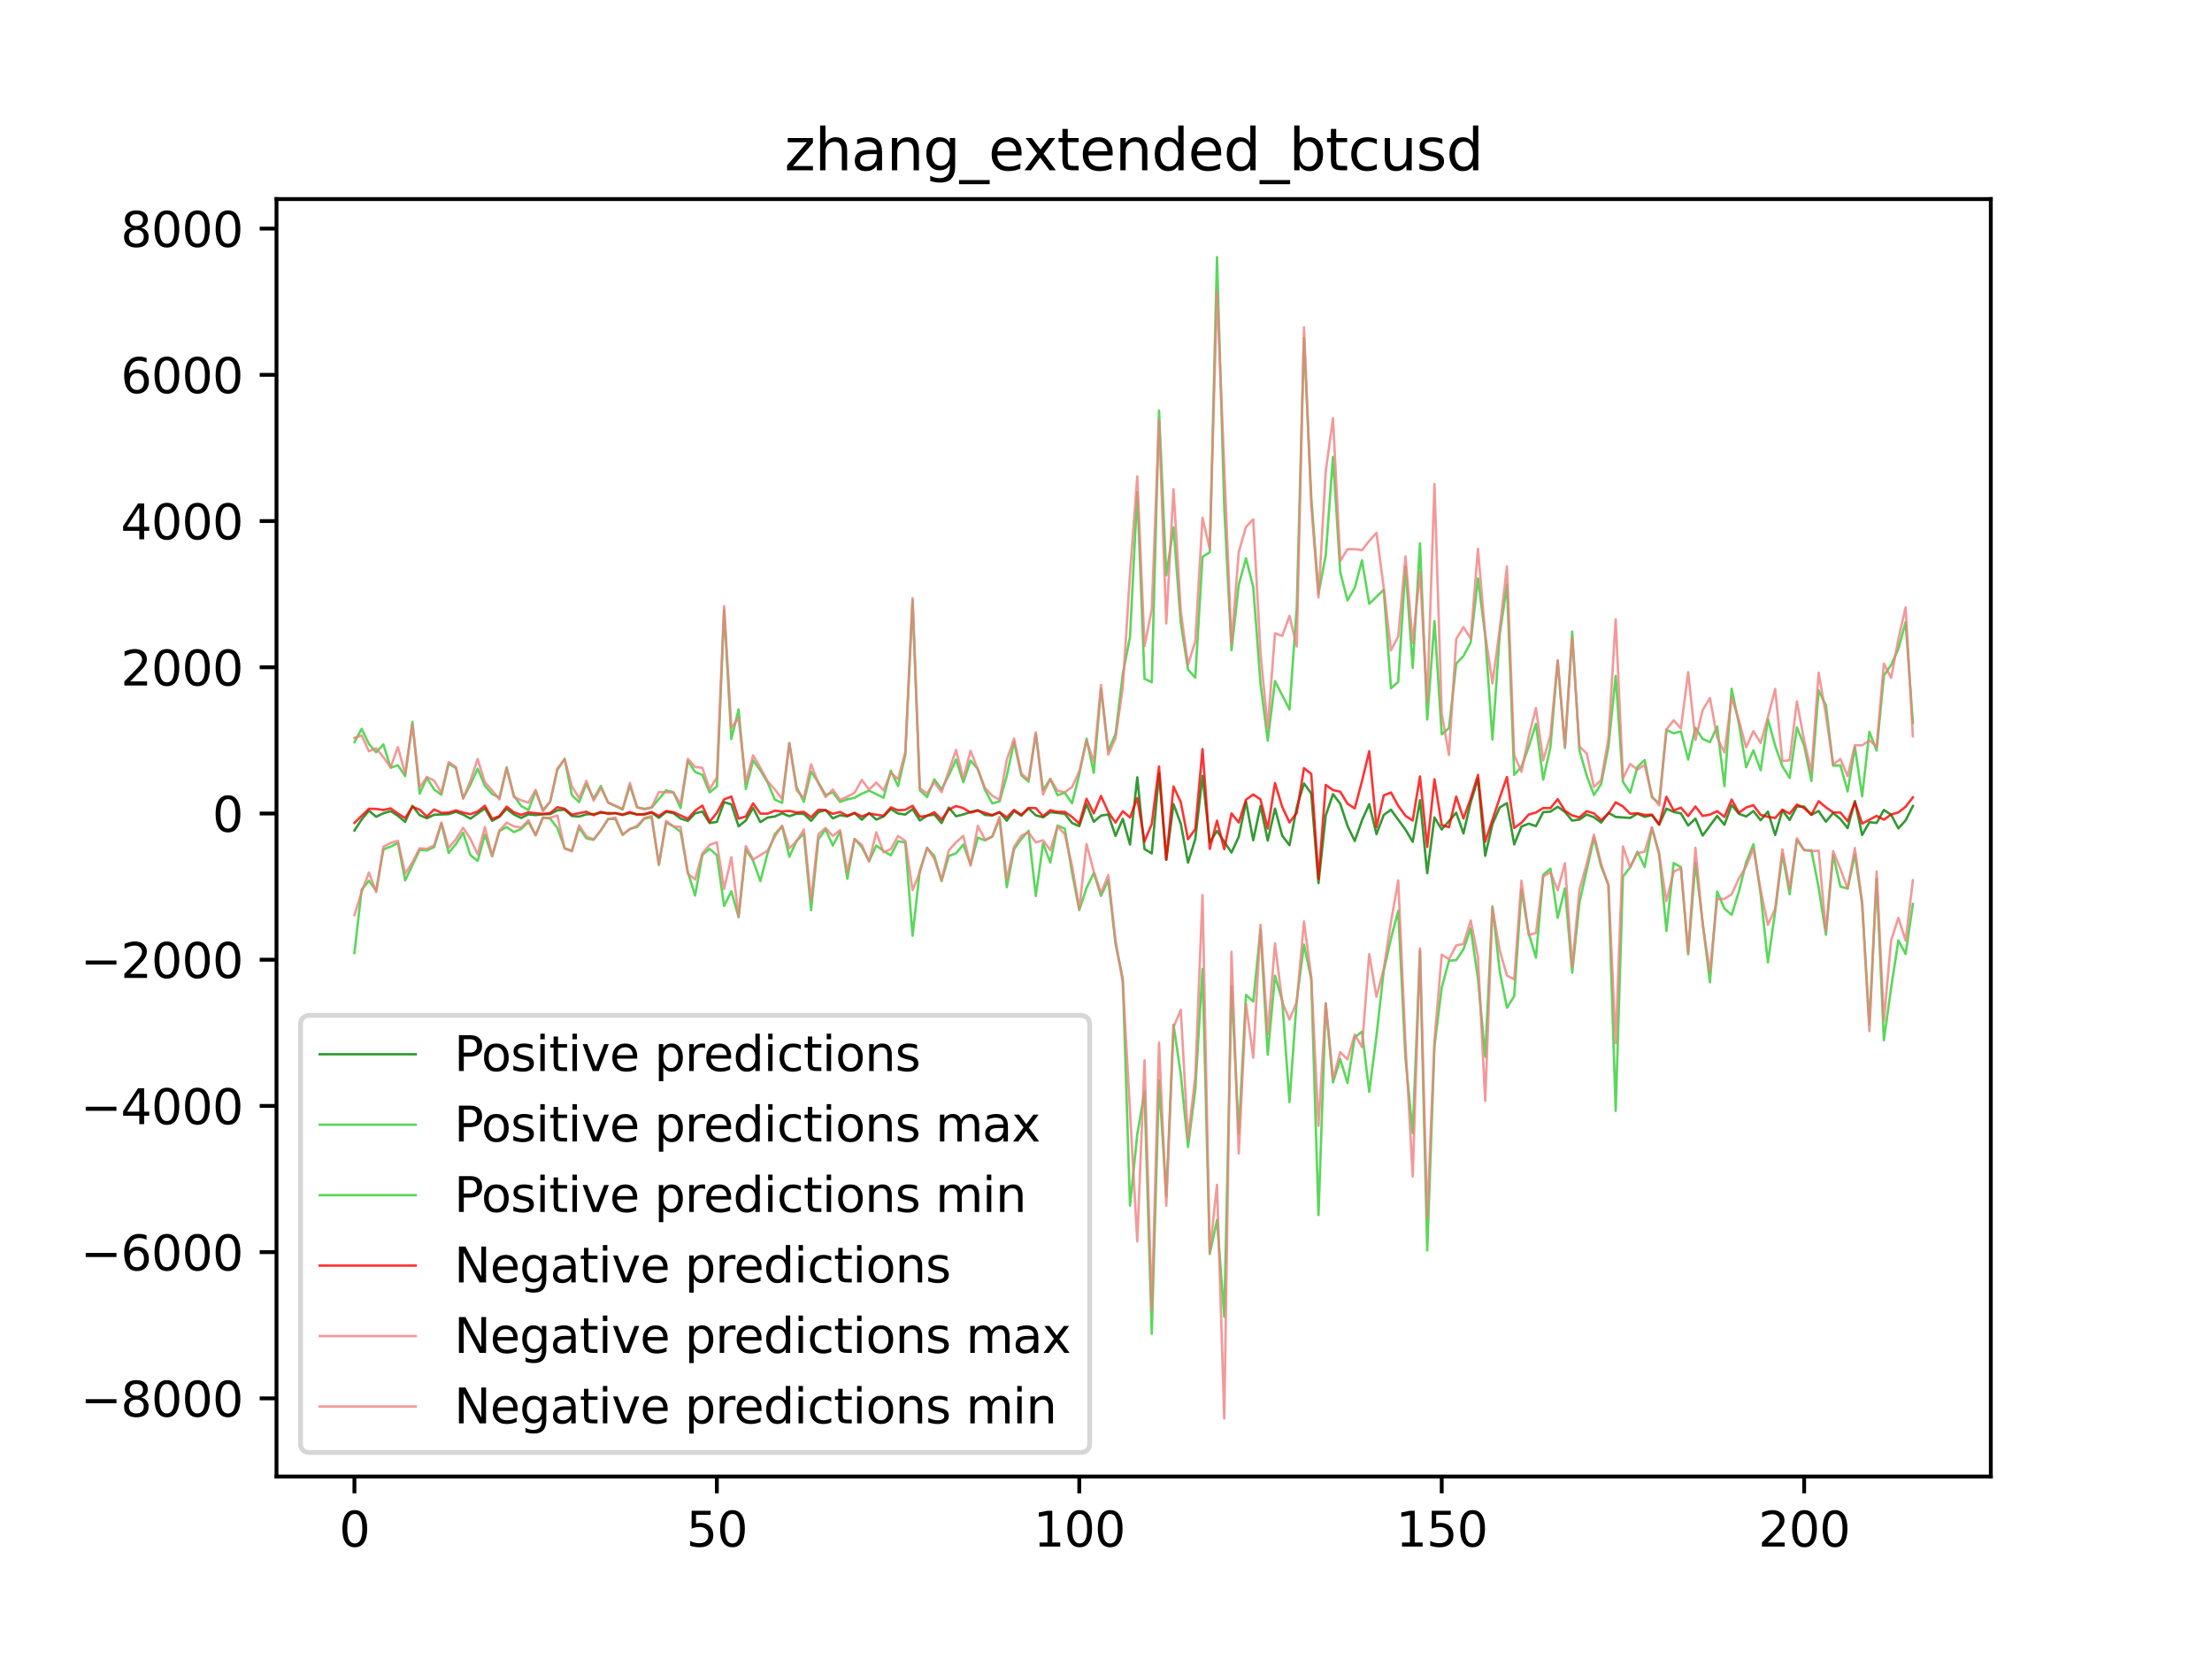 <?xml version="1.0" encoding="utf-8" standalone="no"?>
<!DOCTYPE svg PUBLIC "-//W3C//DTD SVG 1.1//EN"
  "http://www.w3.org/Graphics/SVG/1.1/DTD/svg11.dtd">
<svg xmlns:xlink="http://www.w3.org/1999/xlink" width="460.8pt" height="345.6pt" viewBox="0 0 460.8 345.6" xmlns="http://www.w3.org/2000/svg" version="1.1">
 <defs>
  <style type="text/css">*{stroke-linejoin: round; stroke-linecap: butt}</style>
 </defs>
 <g id="figure_1">
  <g id="patch_1">
   <path d="M 0 345.6 
L 460.8 345.6 
L 460.8 0 
L 0 0 
z
" style="fill: #ffffff"/>
  </g>
  <g id="axes_1">
   <g id="patch_2">
    <path d="M 57.6 307.584 
L 414.72 307.584 
L 414.72 41.472 
L 57.6 41.472 
z
" style="fill: #ffffff"/>
   </g>
   <g id="matplotlib.axis_1">
    <g id="xtick_1">
     <g id="line2d_1">
      <defs>
       <path id="m78652a3b40" d="M 0 0 
L 0 3.5 
" style="stroke: #000000; stroke-width: 0.8"/>
      </defs>
      <g>
       <use xlink:href="#m78652a3b40" x="73.833" y="307.584" style="stroke: #000000; stroke-width: 0.8"/>
      </g>
     </g>
     <g id="text_1">
      <!-- 0 -->
      <g transform="translate(70.651 322.182) scale(0.1 -0.1)">
       <defs>
        <path id="DejaVuSans-30" d="M 2034 4250 
Q 1547 4250 1301 3770 
Q 1056 3291 1056 2328 
Q 1056 1369 1301 889 
Q 1547 409 2034 409 
Q 2525 409 2770 889 
Q 3016 1369 3016 2328 
Q 3016 3291 2770 3770 
Q 2525 4250 2034 4250 
z
M 2034 4750 
Q 2819 4750 3233 4129 
Q 3647 3509 3647 2328 
Q 3647 1150 3233 529 
Q 2819 -91 2034 -91 
Q 1250 -91 836 529 
Q 422 1150 422 2328 
Q 422 3509 836 4129 
Q 1250 4750 2034 4750 
z
" transform="scale(0.016)"/>
       </defs>
       <use xlink:href="#DejaVuSans-30"/>
      </g>
     </g>
    </g>
    <g id="xtick_2">
     <g id="line2d_2">
      <g>
       <use xlink:href="#m78652a3b40" x="149.334" y="307.584" style="stroke: #000000; stroke-width: 0.8"/>
      </g>
     </g>
     <g id="text_2">
      <!-- 50 -->
      <g transform="translate(142.971 322.182) scale(0.1 -0.1)">
       <defs>
        <path id="DejaVuSans-35" d="M 691 4666 
L 3169 4666 
L 3169 4134 
L 1269 4134 
L 1269 2991 
Q 1406 3038 1543 3061 
Q 1681 3084 1819 3084 
Q 2600 3084 3056 2656 
Q 3513 2228 3513 1497 
Q 3513 744 3044 326 
Q 2575 -91 1722 -91 
Q 1428 -91 1123 -41 
Q 819 9 494 109 
L 494 744 
Q 775 591 1075 516 
Q 1375 441 1709 441 
Q 2250 441 2565 725 
Q 2881 1009 2881 1497 
Q 2881 1984 2565 2268 
Q 2250 2553 1709 2553 
Q 1456 2553 1204 2497 
Q 953 2441 691 2322 
L 691 4666 
z
" transform="scale(0.016)"/>
       </defs>
       <use xlink:href="#DejaVuSans-35"/>
       <use xlink:href="#DejaVuSans-30" x="63.623"/>
      </g>
     </g>
    </g>
    <g id="xtick_3">
     <g id="line2d_3">
      <g>
       <use xlink:href="#m78652a3b40" x="224.835" y="307.584" style="stroke: #000000; stroke-width: 0.8"/>
      </g>
     </g>
     <g id="text_3">
      <!-- 100 -->
      <g transform="translate(215.291 322.182) scale(0.1 -0.1)">
       <defs>
        <path id="DejaVuSans-31" d="M 794 531 
L 1825 531 
L 1825 4091 
L 703 3866 
L 703 4441 
L 1819 4666 
L 2450 4666 
L 2450 531 
L 3481 531 
L 3481 0 
L 794 0 
L 794 531 
z
" transform="scale(0.016)"/>
       </defs>
       <use xlink:href="#DejaVuSans-31"/>
       <use xlink:href="#DejaVuSans-30" x="63.623"/>
       <use xlink:href="#DejaVuSans-30" x="127.246"/>
      </g>
     </g>
    </g>
    <g id="xtick_4">
     <g id="line2d_4">
      <g>
       <use xlink:href="#m78652a3b40" x="300.336" y="307.584" style="stroke: #000000; stroke-width: 0.8"/>
      </g>
     </g>
     <g id="text_4">
      <!-- 150 -->
      <g transform="translate(290.792 322.182) scale(0.1 -0.1)">
       <use xlink:href="#DejaVuSans-31"/>
       <use xlink:href="#DejaVuSans-35" x="63.623"/>
       <use xlink:href="#DejaVuSans-30" x="127.246"/>
      </g>
     </g>
    </g>
    <g id="xtick_5">
     <g id="line2d_5">
      <g>
       <use xlink:href="#m78652a3b40" x="375.837" y="307.584" style="stroke: #000000; stroke-width: 0.8"/>
      </g>
     </g>
     <g id="text_5">
      <!-- 200 -->
      <g transform="translate(366.293 322.182) scale(0.1 -0.1)">
       <defs>
        <path id="DejaVuSans-32" d="M 1228 531 
L 3431 531 
L 3431 0 
L 469 0 
L 469 531 
Q 828 903 1448 1529 
Q 2069 2156 2228 2338 
Q 2531 2678 2651 2914 
Q 2772 3150 2772 3378 
Q 2772 3750 2511 3984 
Q 2250 4219 1831 4219 
Q 1534 4219 1204 4116 
Q 875 4013 500 3803 
L 500 4441 
Q 881 4594 1212 4672 
Q 1544 4750 1819 4750 
Q 2544 4750 2975 4387 
Q 3406 4025 3406 3419 
Q 3406 3131 3298 2873 
Q 3191 2616 2906 2266 
Q 2828 2175 2409 1742 
Q 1991 1309 1228 531 
z
" transform="scale(0.016)"/>
       </defs>
       <use xlink:href="#DejaVuSans-32"/>
       <use xlink:href="#DejaVuSans-30" x="63.623"/>
       <use xlink:href="#DejaVuSans-30" x="127.246"/>
      </g>
     </g>
    </g>
   </g>
   <g id="matplotlib.axis_2">
    <g id="ytick_1">
     <g id="line2d_6">
      <defs>
       <path id="m1cbbb3326e" d="M 0 0 
L -3.5 0 
" style="stroke: #000000; stroke-width: 0.8"/>
      </defs>
      <g>
       <use xlink:href="#m1cbbb3326e" x="57.6" y="291.306" style="stroke: #000000; stroke-width: 0.8"/>
      </g>
     </g>
     <g id="text_6">
      <!-- −8000 -->
      <g transform="translate(16.77 295.105) scale(0.1 -0.1)">
       <defs>
        <path id="DejaVuSans-2212" d="M 678 2272 
L 4684 2272 
L 4684 1741 
L 678 1741 
L 678 2272 
z
" transform="scale(0.016)"/>
        <path id="DejaVuSans-38" d="M 2034 2216 
Q 1584 2216 1326 1975 
Q 1069 1734 1069 1313 
Q 1069 891 1326 650 
Q 1584 409 2034 409 
Q 2484 409 2743 651 
Q 3003 894 3003 1313 
Q 3003 1734 2745 1975 
Q 2488 2216 2034 2216 
z
M 1403 2484 
Q 997 2584 770 2862 
Q 544 3141 544 3541 
Q 544 4100 942 4425 
Q 1341 4750 2034 4750 
Q 2731 4750 3128 4425 
Q 3525 4100 3525 3541 
Q 3525 3141 3298 2862 
Q 3072 2584 2669 2484 
Q 3125 2378 3379 2068 
Q 3634 1759 3634 1313 
Q 3634 634 3220 271 
Q 2806 -91 2034 -91 
Q 1263 -91 848 271 
Q 434 634 434 1313 
Q 434 1759 690 2068 
Q 947 2378 1403 2484 
z
M 1172 3481 
Q 1172 3119 1398 2916 
Q 1625 2713 2034 2713 
Q 2441 2713 2670 2916 
Q 2900 3119 2900 3481 
Q 2900 3844 2670 4047 
Q 2441 4250 2034 4250 
Q 1625 4250 1398 4047 
Q 1172 3844 1172 3481 
z
" transform="scale(0.016)"/>
       </defs>
       <use xlink:href="#DejaVuSans-2212"/>
       <use xlink:href="#DejaVuSans-38" x="83.789"/>
       <use xlink:href="#DejaVuSans-30" x="147.412"/>
       <use xlink:href="#DejaVuSans-30" x="211.035"/>
       <use xlink:href="#DejaVuSans-30" x="274.658"/>
      </g>
     </g>
    </g>
    <g id="ytick_2">
     <g id="line2d_7">
      <g>
       <use xlink:href="#m1cbbb3326e" x="57.6" y="260.846" style="stroke: #000000; stroke-width: 0.8"/>
      </g>
     </g>
     <g id="text_7">
      <!-- −6000 -->
      <g transform="translate(16.77 264.645) scale(0.1 -0.1)">
       <defs>
        <path id="DejaVuSans-36" d="M 2113 2584 
Q 1688 2584 1439 2293 
Q 1191 2003 1191 1497 
Q 1191 994 1439 701 
Q 1688 409 2113 409 
Q 2538 409 2786 701 
Q 3034 994 3034 1497 
Q 3034 2003 2786 2293 
Q 2538 2584 2113 2584 
z
M 3366 4563 
L 3366 3988 
Q 3128 4100 2886 4159 
Q 2644 4219 2406 4219 
Q 1781 4219 1451 3797 
Q 1122 3375 1075 2522 
Q 1259 2794 1537 2939 
Q 1816 3084 2150 3084 
Q 2853 3084 3261 2657 
Q 3669 2231 3669 1497 
Q 3669 778 3244 343 
Q 2819 -91 2113 -91 
Q 1303 -91 875 529 
Q 447 1150 447 2328 
Q 447 3434 972 4092 
Q 1497 4750 2381 4750 
Q 2619 4750 2861 4703 
Q 3103 4656 3366 4563 
z
" transform="scale(0.016)"/>
       </defs>
       <use xlink:href="#DejaVuSans-2212"/>
       <use xlink:href="#DejaVuSans-36" x="83.789"/>
       <use xlink:href="#DejaVuSans-30" x="147.412"/>
       <use xlink:href="#DejaVuSans-30" x="211.035"/>
       <use xlink:href="#DejaVuSans-30" x="274.658"/>
      </g>
     </g>
    </g>
    <g id="ytick_3">
     <g id="line2d_8">
      <g>
       <use xlink:href="#m1cbbb3326e" x="57.6" y="230.385" style="stroke: #000000; stroke-width: 0.8"/>
      </g>
     </g>
     <g id="text_8">
      <!-- −4000 -->
      <g transform="translate(16.77 234.185) scale(0.1 -0.1)">
       <defs>
        <path id="DejaVuSans-34" d="M 2419 4116 
L 825 1625 
L 2419 1625 
L 2419 4116 
z
M 2253 4666 
L 3047 4666 
L 3047 1625 
L 3713 1625 
L 3713 1100 
L 3047 1100 
L 3047 0 
L 2419 0 
L 2419 1100 
L 313 1100 
L 313 1709 
L 2253 4666 
z
" transform="scale(0.016)"/>
       </defs>
       <use xlink:href="#DejaVuSans-2212"/>
       <use xlink:href="#DejaVuSans-34" x="83.789"/>
       <use xlink:href="#DejaVuSans-30" x="147.412"/>
       <use xlink:href="#DejaVuSans-30" x="211.035"/>
       <use xlink:href="#DejaVuSans-30" x="274.658"/>
      </g>
     </g>
    </g>
    <g id="ytick_4">
     <g id="line2d_9">
      <g>
       <use xlink:href="#m1cbbb3326e" x="57.6" y="199.925" style="stroke: #000000; stroke-width: 0.8"/>
      </g>
     </g>
     <g id="text_9">
      <!-- −2000 -->
      <g transform="translate(16.77 203.725) scale(0.1 -0.1)">
       <use xlink:href="#DejaVuSans-2212"/>
       <use xlink:href="#DejaVuSans-32" x="83.789"/>
       <use xlink:href="#DejaVuSans-30" x="147.412"/>
       <use xlink:href="#DejaVuSans-30" x="211.035"/>
       <use xlink:href="#DejaVuSans-30" x="274.658"/>
      </g>
     </g>
    </g>
    <g id="ytick_5">
     <g id="line2d_10">
      <g>
       <use xlink:href="#m1cbbb3326e" x="57.6" y="169.465" style="stroke: #000000; stroke-width: 0.8"/>
      </g>
     </g>
     <g id="text_10">
      <!-- 0 -->
      <g transform="translate(44.237 173.264) scale(0.1 -0.1)">
       <use xlink:href="#DejaVuSans-30"/>
      </g>
     </g>
    </g>
    <g id="ytick_6">
     <g id="line2d_11">
      <g>
       <use xlink:href="#m1cbbb3326e" x="57.6" y="139.005" style="stroke: #000000; stroke-width: 0.8"/>
      </g>
     </g>
     <g id="text_11">
      <!-- 2000 -->
      <g transform="translate(25.15 142.804) scale(0.1 -0.1)">
       <use xlink:href="#DejaVuSans-32"/>
       <use xlink:href="#DejaVuSans-30" x="63.623"/>
       <use xlink:href="#DejaVuSans-30" x="127.246"/>
       <use xlink:href="#DejaVuSans-30" x="190.869"/>
      </g>
     </g>
    </g>
    <g id="ytick_7">
     <g id="line2d_12">
      <g>
       <use xlink:href="#m1cbbb3326e" x="57.6" y="108.545" style="stroke: #000000; stroke-width: 0.8"/>
      </g>
     </g>
     <g id="text_12">
      <!-- 4000 -->
      <g transform="translate(25.15 112.344) scale(0.1 -0.1)">
       <use xlink:href="#DejaVuSans-34"/>
       <use xlink:href="#DejaVuSans-30" x="63.623"/>
       <use xlink:href="#DejaVuSans-30" x="127.246"/>
       <use xlink:href="#DejaVuSans-30" x="190.869"/>
      </g>
     </g>
    </g>
    <g id="ytick_8">
     <g id="line2d_13">
      <g>
       <use xlink:href="#m1cbbb3326e" x="57.6" y="78.085" style="stroke: #000000; stroke-width: 0.8"/>
      </g>
     </g>
     <g id="text_13">
      <!-- 6000 -->
      <g transform="translate(25.15 81.884) scale(0.1 -0.1)">
       <use xlink:href="#DejaVuSans-36"/>
       <use xlink:href="#DejaVuSans-30" x="63.623"/>
       <use xlink:href="#DejaVuSans-30" x="127.246"/>
       <use xlink:href="#DejaVuSans-30" x="190.869"/>
      </g>
     </g>
    </g>
    <g id="ytick_9">
     <g id="line2d_14">
      <g>
       <use xlink:href="#m1cbbb3326e" x="57.6" y="47.625" style="stroke: #000000; stroke-width: 0.8"/>
      </g>
     </g>
     <g id="text_14">
      <!-- 8000 -->
      <g transform="translate(25.15 51.424) scale(0.1 -0.1)">
       <use xlink:href="#DejaVuSans-38"/>
       <use xlink:href="#DejaVuSans-30" x="63.623"/>
       <use xlink:href="#DejaVuSans-30" x="127.246"/>
       <use xlink:href="#DejaVuSans-30" x="190.869"/>
      </g>
     </g>
    </g>
   </g>
   <g id="line2d_15">
    <path d="M 73.833 173.02 
L 75.343 170.702 
L 76.853 168.872 
L 78.363 170.145 
L 79.873 169.413 
L 81.383 168.97 
L 82.893 169.946 
L 84.403 171.214 
L 85.913 167.86 
L 87.423 169.808 
L 88.933 170.463 
L 90.443 169.726 
L 93.463 169.601 
L 94.973 169.12 
L 96.483 169.703 
L 97.993 170.536 
L 101.013 168.406 
L 102.523 171.002 
L 104.033 170.15 
L 105.543 168.496 
L 107.053 169.67 
L 108.563 170.39 
L 110.073 169.647 
L 111.583 169.797 
L 113.093 169.629 
L 114.603 169.587 
L 116.113 168.811 
L 117.623 168.668 
L 119.133 169.995 
L 120.643 170.101 
L 122.153 169.64 
L 123.663 169.588 
L 125.173 169.314 
L 128.193 169.416 
L 129.704 169.784 
L 131.214 169.361 
L 132.724 169.619 
L 134.234 169.681 
L 135.744 169.274 
L 137.254 170.376 
L 138.764 169.122 
L 140.274 169.389 
L 141.784 170.524 
L 143.294 171.008 
L 144.804 169.439 
L 146.314 169.063 
L 147.824 171.448 
L 149.334 171.219 
L 150.844 167.103 
L 152.354 167.568 
L 153.864 172.131 
L 155.374 170.915 
L 156.884 168.304 
L 158.394 171.256 
L 159.904 170.315 
L 161.414 170.085 
L 162.924 169.426 
L 164.434 170.033 
L 165.944 169.509 
L 167.454 169.552 
L 168.964 170.993 
L 170.474 169.213 
L 171.984 168.74 
L 173.494 170.473 
L 175.004 169.824 
L 176.514 170.07 
L 178.024 169.37 
L 179.534 170.765 
L 181.044 169.369 
L 182.554 170.74 
L 184.064 170.083 
L 185.574 168.539 
L 187.084 169.467 
L 188.594 169.684 
L 190.104 168.544 
L 191.614 170.916 
L 193.124 169.927 
L 194.634 169.7 
L 196.144 171.453 
L 197.654 168.239 
L 199.164 170.041 
L 200.675 169.665 
L 202.185 169.147 
L 203.695 168.772 
L 205.205 169.771 
L 206.715 169.881 
L 208.225 169.197 
L 209.735 170.973 
L 211.245 168.935 
L 212.755 169.926 
L 214.265 168.411 
L 215.775 169.843 
L 217.285 170.266 
L 218.795 169.197 
L 221.815 169.526 
L 223.325 171.443 
L 224.835 172.107 
L 226.345 167.52 
L 227.855 171.19 
L 229.365 169.905 
L 230.875 169.674 
L 232.385 174.125 
L 233.895 170.596 
L 235.405 175.938 
L 236.915 161.926 
L 238.425 176.884 
L 239.935 177.784 
L 241.445 161.101 
L 242.955 179.102 
L 244.465 167.51 
L 245.975 171.569 
L 247.485 179.709 
L 248.995 174.787 
L 250.505 161.618 
L 252.015 175.423 
L 253.525 173.095 
L 256.545 177.597 
L 258.055 174.316 
L 259.565 167.024 
L 261.075 175.039 
L 262.585 167.881 
L 264.095 175.095 
L 265.605 168.432 
L 267.115 174.097 
L 268.625 176.071 
L 270.135 168.22 
L 271.645 163.202 
L 273.156 165.299 
L 274.666 183.961 
L 276.176 169.878 
L 277.686 165.426 
L 279.196 167.432 
L 280.706 172.051 
L 282.216 175.2 
L 283.726 170.893 
L 285.236 167.524 
L 286.746 173.758 
L 288.256 169.777 
L 289.766 168.681 
L 292.786 172.822 
L 294.296 175.371 
L 295.806 166.699 
L 297.316 181.905 
L 298.826 170.289 
L 300.336 172.8 
L 303.356 169.297 
L 304.866 173.613 
L 306.376 167.142 
L 307.886 162.213 
L 309.396 178.274 
L 310.906 171.672 
L 312.416 168.212 
L 313.926 167.31 
L 315.436 175.906 
L 316.946 172.189 
L 318.456 171.583 
L 319.966 172.096 
L 321.476 169.188 
L 322.986 169.081 
L 324.496 168.058 
L 326.006 169.139 
L 327.516 170.951 
L 329.026 170.732 
L 330.536 169.682 
L 332.046 170.247 
L 333.556 171.359 
L 335.066 169.328 
L 336.576 170.185 
L 339.596 170.391 
L 341.106 169.508 
L 342.616 170.162 
L 344.127 169.816 
L 345.637 171.788 
L 347.147 168.452 
L 348.657 169.139 
L 350.167 169.452 
L 351.677 171.97 
L 353.187 170.539 
L 354.697 174.06 
L 357.717 169.972 
L 359.227 171.813 
L 360.737 167.686 
L 362.247 169.529 
L 363.757 170.09 
L 365.267 168.958 
L 366.777 170.864 
L 368.287 169.073 
L 369.797 173.941 
L 371.307 168.818 
L 372.817 170.824 
L 374.327 168 
L 375.837 168.033 
L 377.347 169.73 
L 378.857 168.949 
L 380.367 171.176 
L 381.877 169.353 
L 383.387 170.621 
L 384.897 172.515 
L 386.407 166.869 
L 387.917 173.945 
L 389.427 171.278 
L 390.937 171.435 
L 392.447 168.725 
L 393.957 169.72 
L 395.467 172.568 
L 396.977 170.895 
L 398.487 167.908 
L 398.487 167.908 
" clip-path="url(#pad09268b4c)" style="fill: none; stroke: #008000; stroke-opacity: 0.8; stroke-width: 0.5; stroke-linecap: square"/>
   </g>
   <g id="line2d_16">
    <path d="M 73.833 154.608 
L 75.343 151.824 
L 76.853 154.979 
L 78.363 156.711 
L 79.873 155.073 
L 81.383 159.926 
L 82.893 159.429 
L 84.403 161.67 
L 85.913 150.362 
L 87.423 165.335 
L 88.933 162.06 
L 90.443 164.47 
L 91.953 165.555 
L 93.463 159.102 
L 94.973 160.005 
L 96.483 166.295 
L 97.993 163.455 
L 99.503 160.128 
L 101.013 163.706 
L 102.523 165.412 
L 104.033 166.149 
L 105.543 159.835 
L 107.053 165.72 
L 108.563 167.89 
L 110.073 168.749 
L 111.583 164.847 
L 113.093 168.725 
L 114.603 167.051 
L 116.113 160.368 
L 117.623 158.077 
L 119.133 165.643 
L 120.643 167.092 
L 122.153 163.273 
L 123.663 166.393 
L 125.173 163.744 
L 126.683 167.228 
L 129.704 168.633 
L 131.214 163.686 
L 132.724 168.147 
L 134.234 168.491 
L 135.744 168.255 
L 138.764 164.647 
L 140.274 165.03 
L 141.784 168.321 
L 143.294 158.483 
L 144.804 160.808 
L 146.314 161.423 
L 147.824 165.062 
L 149.334 163.825 
L 150.844 127.099 
L 152.354 153.961 
L 153.864 147.779 
L 155.374 164.354 
L 156.884 158.404 
L 158.394 160.484 
L 159.904 163.003 
L 161.414 166.57 
L 162.924 167.259 
L 164.434 154.808 
L 165.944 163.942 
L 167.454 167.041 
L 168.964 160.73 
L 170.474 162.994 
L 171.984 165.595 
L 173.494 165.057 
L 175.004 167.054 
L 176.514 166.511 
L 178.024 166.2 
L 179.534 165.332 
L 181.044 164.702 
L 184.064 166.183 
L 185.574 160.538 
L 187.084 163.748 
L 188.594 157.275 
L 190.104 125.034 
L 191.614 164.614 
L 193.124 166.054 
L 194.634 162.347 
L 196.144 164.43 
L 197.654 161.501 
L 199.164 158.212 
L 200.675 162.967 
L 202.185 158.448 
L 203.695 160.205 
L 205.205 164.592 
L 206.715 167.365 
L 208.225 166.962 
L 209.735 161.627 
L 211.245 154.538 
L 212.755 161.498 
L 214.265 162.827 
L 215.775 152.868 
L 217.285 164.62 
L 218.795 162.282 
L 220.305 165.648 
L 221.815 165.142 
L 223.325 167.349 
L 224.835 161.309 
L 226.345 153.879 
L 227.855 160.984 
L 229.365 143.44 
L 230.875 156.404 
L 232.385 152.908 
L 233.895 140.46 
L 235.405 132.643 
L 236.915 102.542 
L 238.425 141.401 
L 239.935 142.119 
L 241.445 85.515 
L 242.955 119.87 
L 244.465 109.868 
L 245.975 129.725 
L 247.485 139.475 
L 248.995 141.178 
L 250.505 115.989 
L 252.015 115.066 
L 253.525 53.568 
L 255.035 105.722 
L 256.545 135.449 
L 258.055 121.791 
L 259.565 116.282 
L 261.075 122.284 
L 262.585 142.358 
L 264.095 154.286 
L 265.605 141.88 
L 268.625 147.815 
L 270.135 126.545 
L 271.645 70.395 
L 273.156 103.492 
L 274.666 123.659 
L 276.176 115.653 
L 277.686 95.18 
L 279.196 119.172 
L 280.706 125.065 
L 282.216 122.479 
L 283.726 116.723 
L 285.236 125.78 
L 288.256 122.862 
L 289.766 143.379 
L 291.276 142.026 
L 292.786 118.056 
L 294.296 139.15 
L 295.806 113.187 
L 297.316 149.919 
L 298.826 129.391 
L 300.336 152.956 
L 301.846 151.686 
L 303.356 138.261 
L 304.866 136.664 
L 306.376 133.804 
L 307.886 120.477 
L 309.396 132.436 
L 310.906 154.064 
L 312.416 132.195 
L 313.926 121.804 
L 315.436 161.403 
L 316.946 159.764 
L 318.456 155.603 
L 319.966 150.796 
L 321.476 162.42 
L 322.986 155.587 
L 324.496 137.682 
L 326.006 155.81 
L 327.516 131.571 
L 329.026 156.316 
L 330.536 161.558 
L 332.046 165.609 
L 333.556 163.295 
L 335.066 155.585 
L 336.576 140.81 
L 338.086 162.87 
L 339.596 165.146 
L 341.106 159.782 
L 342.616 158.319 
L 344.127 166.133 
L 345.637 167.311 
L 347.147 152.048 
L 348.657 152.761 
L 350.167 152.359 
L 351.677 158.236 
L 353.187 151.615 
L 354.697 153.928 
L 356.207 154.617 
L 357.717 151.359 
L 359.227 163.783 
L 360.737 143.475 
L 362.247 150.775 
L 363.757 159.83 
L 365.267 156.306 
L 366.777 160.45 
L 368.287 149.803 
L 369.797 155.338 
L 371.307 159.633 
L 372.817 162.06 
L 374.327 151.513 
L 375.837 155.309 
L 377.347 162.685 
L 378.857 143.819 
L 380.367 146.925 
L 381.877 159.52 
L 383.387 159.438 
L 384.897 164.878 
L 386.407 155.585 
L 387.917 165.877 
L 389.427 152.45 
L 390.937 156.359 
L 392.447 140.721 
L 393.957 138.536 
L 395.467 135.151 
L 396.977 129.613 
L 398.487 150.604 
L 398.487 150.604 
" clip-path="url(#pad09268b4c)" style="fill: none; stroke: #32cd32; stroke-opacity: 0.8; stroke-width: 0.5; stroke-linecap: square"/>
   </g>
   <g id="line2d_17">
    <path d="M 73.833 198.533 
L 75.343 185.306 
L 76.853 183.48 
L 78.363 185.524 
L 79.873 176.938 
L 81.383 176.362 
L 82.893 175.596 
L 84.403 183.408 
L 87.423 177.05 
L 88.933 177.16 
L 90.443 176.473 
L 91.953 171.555 
L 93.463 177.695 
L 94.973 175.836 
L 96.483 173.476 
L 97.993 178.145 
L 99.503 179.342 
L 101.013 173.886 
L 102.523 178.381 
L 104.033 173.12 
L 105.543 172.288 
L 107.053 173.34 
L 108.563 172.702 
L 110.073 171.242 
L 111.583 173.991 
L 113.093 170.272 
L 114.603 170.531 
L 116.113 172.482 
L 117.623 176.677 
L 119.133 177.214 
L 120.643 172.429 
L 122.153 174.65 
L 123.663 174.956 
L 125.173 172.976 
L 126.683 170.592 
L 128.193 170.638 
L 129.704 173.945 
L 131.214 172.671 
L 132.724 172.286 
L 134.234 170.549 
L 135.744 170.233 
L 137.254 180.15 
L 138.764 171.339 
L 140.274 172.14 
L 141.784 173.269 
L 143.294 181.669 
L 144.804 186.554 
L 146.314 178.088 
L 147.824 176.832 
L 149.334 178.155 
L 150.844 188.727 
L 152.354 185.684 
L 153.864 191.077 
L 155.374 176.943 
L 156.884 179.284 
L 158.394 183.558 
L 159.904 177.724 
L 161.414 173.744 
L 162.924 172.116 
L 164.434 178.471 
L 165.944 175.152 
L 167.454 173.663 
L 168.964 189.609 
L 170.474 174.861 
L 171.984 172.769 
L 173.494 176.145 
L 175.004 173.25 
L 176.514 183.053 
L 178.024 174.763 
L 179.534 176.519 
L 181.044 179.393 
L 182.554 176.138 
L 184.064 177.282 
L 185.574 178.193 
L 187.084 175.234 
L 188.594 175.532 
L 190.104 194.934 
L 191.614 181.373 
L 193.124 176.666 
L 194.634 178.29 
L 196.144 183.548 
L 197.654 178.317 
L 199.164 177.76 
L 200.675 175.93 
L 202.185 180.065 
L 203.695 174.496 
L 205.205 175.087 
L 206.715 174.293 
L 208.225 170.602 
L 209.735 184.83 
L 211.245 176.93 
L 212.755 174.78 
L 214.265 173.083 
L 215.775 186.662 
L 217.285 175.676 
L 218.795 179.684 
L 220.305 171.973 
L 221.815 172.629 
L 223.325 181.777 
L 224.835 189.581 
L 226.345 184.983 
L 227.855 181.857 
L 229.365 186.636 
L 230.875 183.339 
L 232.385 196.627 
L 233.895 203.847 
L 235.405 251.146 
L 236.915 236.305 
L 238.425 227.452 
L 239.935 277.862 
L 241.445 225.083 
L 242.955 249.25 
L 244.465 213.473 
L 245.975 223.77 
L 247.485 238.937 
L 248.995 227.027 
L 250.505 201.839 
L 252.015 261.221 
L 253.525 254.144 
L 255.035 274.306 
L 256.545 205.457 
L 258.055 236.055 
L 259.565 207.257 
L 261.075 208.636 
L 262.585 193.621 
L 264.095 219.695 
L 265.605 203.254 
L 267.115 208.505 
L 268.625 229.584 
L 270.135 208.387 
L 271.645 196.769 
L 273.156 203.931 
L 274.666 253.119 
L 276.176 209.043 
L 277.686 225.489 
L 279.196 220.63 
L 280.706 225.61 
L 282.216 216.103 
L 283.726 214.908 
L 285.236 227.442 
L 286.746 215.778 
L 288.256 202.235 
L 289.766 195.508 
L 291.276 189.735 
L 292.786 220.483 
L 294.296 236.048 
L 295.806 198.142 
L 297.316 260.48 
L 298.826 217.846 
L 300.336 205.742 
L 301.846 200.134 
L 303.356 200.003 
L 304.866 197.751 
L 306.376 193.402 
L 307.886 203.863 
L 309.396 220.158 
L 310.906 188.812 
L 312.416 202.319 
L 313.926 209.918 
L 315.436 207.51 
L 316.946 185.318 
L 318.456 194.419 
L 319.966 199.511 
L 321.476 182.246 
L 322.986 180.949 
L 324.496 191.196 
L 326.006 185.066 
L 327.516 202.644 
L 329.026 188.038 
L 332.046 174.562 
L 333.556 180.523 
L 335.066 184.353 
L 336.576 231.406 
L 338.086 182.633 
L 339.596 180.661 
L 341.106 177.432 
L 342.616 180.609 
L 344.127 172.485 
L 345.637 177.766 
L 347.147 193.932 
L 348.657 179.786 
L 350.167 180.64 
L 351.677 198.799 
L 353.187 179.717 
L 356.207 204.628 
L 357.717 185.739 
L 359.227 189.269 
L 360.737 190.579 
L 362.247 185.708 
L 363.757 179.614 
L 365.267 175.891 
L 366.777 186.279 
L 368.287 200.492 
L 369.797 189.906 
L 371.307 177.932 
L 372.817 186.288 
L 374.327 174.971 
L 375.837 177.108 
L 377.347 177.138 
L 378.857 184.851 
L 380.367 194.702 
L 381.877 178.043 
L 383.387 184.699 
L 384.897 185.109 
L 386.407 177.979 
L 387.917 188.29 
L 389.427 213.395 
L 390.937 183.031 
L 392.447 216.699 
L 393.957 205.783 
L 395.467 195.913 
L 396.977 198.733 
L 398.487 188.313 
L 398.487 188.313 
" clip-path="url(#pad09268b4c)" style="fill: none; stroke: #32cd32; stroke-opacity: 0.8; stroke-width: 0.5; stroke-linecap: square"/>
   </g>
   <g id="line2d_18">
    <path d="M 73.833 171.425 
L 76.853 168.485 
L 78.363 168.51 
L 79.873 168.734 
L 81.383 168.399 
L 82.893 169.478 
L 84.403 170.42 
L 85.913 168.096 
L 87.423 168.669 
L 88.933 170.103 
L 90.443 168.629 
L 91.953 169.325 
L 93.463 169.285 
L 94.973 168.818 
L 96.483 169.28 
L 97.993 169.61 
L 99.503 169.04 
L 101.013 167.847 
L 102.523 170.588 
L 104.033 170.022 
L 105.543 168.031 
L 107.053 169.214 
L 108.563 169.754 
L 110.073 169.233 
L 113.093 169.558 
L 114.603 169.384 
L 116.113 168.154 
L 117.623 168.482 
L 119.133 169.702 
L 122.153 169.094 
L 123.663 169.825 
L 125.173 169.112 
L 126.683 169.548 
L 128.193 169.381 
L 129.704 169.676 
L 131.214 169.155 
L 132.724 169.717 
L 134.234 169.581 
L 135.744 169.171 
L 137.254 169.995 
L 138.764 168.948 
L 140.274 169.186 
L 143.294 170.556 
L 144.804 168.893 
L 146.314 167.813 
L 147.824 171.177 
L 149.334 169.342 
L 150.844 166.526 
L 152.354 165.932 
L 153.864 170.532 
L 155.374 170.092 
L 156.884 167.358 
L 158.394 169.489 
L 159.904 169.502 
L 161.414 168.88 
L 162.924 169.065 
L 164.434 168.915 
L 165.944 169.254 
L 167.454 169.121 
L 168.964 170.244 
L 170.474 168.689 
L 171.984 168.781 
L 173.494 169.532 
L 175.004 169.149 
L 176.514 169.922 
L 178.024 169.345 
L 179.534 170.087 
L 181.044 169.498 
L 184.064 169.939 
L 185.574 168.19 
L 187.084 168.79 
L 188.594 168.691 
L 190.104 167.866 
L 191.614 170.129 
L 193.124 169.949 
L 194.634 169.187 
L 196.144 170.723 
L 197.654 168.663 
L 199.164 167.912 
L 200.675 168.356 
L 202.185 169.28 
L 203.695 168.877 
L 206.715 169.791 
L 208.225 169.196 
L 209.735 170.271 
L 211.245 168.72 
L 212.755 169.753 
L 214.265 168.313 
L 215.775 168.341 
L 217.285 170.045 
L 218.795 168.764 
L 220.305 169.135 
L 221.815 169.115 
L 223.325 170.181 
L 224.835 171.587 
L 226.345 166.404 
L 227.855 169.44 
L 229.365 165.817 
L 230.875 169.152 
L 232.385 171.356 
L 233.895 168.996 
L 235.405 170.304 
L 236.915 166.248 
L 238.425 175.297 
L 239.935 171.639 
L 241.445 159.686 
L 242.955 179.072 
L 244.465 163.847 
L 245.975 167.095 
L 247.485 174.821 
L 248.995 172.72 
L 250.505 156.047 
L 252.015 176.83 
L 253.525 170.962 
L 255.035 176.9 
L 256.545 169.454 
L 258.055 171.34 
L 259.565 166.586 
L 261.075 165.503 
L 262.585 166.518 
L 264.095 172.613 
L 265.605 163.129 
L 267.115 168.105 
L 268.625 171.334 
L 270.135 169.331 
L 271.645 160.026 
L 273.156 161.217 
L 274.666 183.076 
L 276.176 163.515 
L 277.686 164.583 
L 279.196 164.924 
L 280.706 167.413 
L 282.216 168.405 
L 283.726 162.733 
L 285.236 156.495 
L 286.746 172.294 
L 288.256 165.699 
L 289.766 165.085 
L 291.276 167.856 
L 292.786 169.947 
L 294.296 170.934 
L 295.806 161.752 
L 297.316 176.422 
L 298.826 162.335 
L 300.336 171.864 
L 301.846 172.333 
L 303.356 165.961 
L 304.866 170.507 
L 306.376 166.342 
L 307.886 161.428 
L 309.396 175.332 
L 312.416 166.204 
L 313.926 161.858 
L 315.436 172.481 
L 316.946 171.393 
L 318.456 169.69 
L 319.966 169.256 
L 321.476 168.329 
L 322.986 168.348 
L 324.496 166.481 
L 326.006 168.902 
L 327.516 169.873 
L 329.026 170.284 
L 330.536 168.976 
L 332.046 169.44 
L 333.556 170.85 
L 335.066 169.493 
L 336.576 167.135 
L 338.086 167.991 
L 339.596 169.524 
L 341.106 169.411 
L 342.616 169.761 
L 344.127 169.718 
L 345.637 171.77 
L 347.147 165.987 
L 348.657 168.852 
L 350.167 168.248 
L 351.677 170.003 
L 353.187 168.003 
L 354.697 169.975 
L 356.207 169.703 
L 357.717 168.977 
L 359.227 170.17 
L 360.737 166.566 
L 362.247 169.302 
L 363.757 168.219 
L 365.267 167.735 
L 366.777 169.766 
L 368.287 170.15 
L 369.797 170.409 
L 371.307 168.686 
L 372.817 169.499 
L 374.327 167.609 
L 375.837 168.337 
L 377.347 169.738 
L 378.857 166.902 
L 380.367 168.174 
L 381.877 169.244 
L 383.387 169.258 
L 384.897 171.068 
L 386.407 167.133 
L 387.917 171.569 
L 390.937 169.964 
L 392.447 170.757 
L 393.957 169.669 
L 395.467 169.247 
L 396.977 168.049 
L 398.487 166.108 
L 398.487 166.108 
" clip-path="url(#pad09268b4c)" style="fill: none; stroke: #ff0000; stroke-opacity: 0.8; stroke-width: 0.5; stroke-linecap: square"/>
   </g>
   <g id="line2d_19">
    <path d="M 73.833 153.705 
L 75.343 153.212 
L 76.853 156.504 
L 78.363 155.879 
L 79.873 157.746 
L 81.383 159.819 
L 82.893 155.633 
L 84.403 161.241 
L 85.913 150.832 
L 87.423 164.051 
L 88.933 161.846 
L 90.443 162.63 
L 91.953 165.163 
L 93.463 158.767 
L 94.973 159.792 
L 96.483 166.372 
L 97.993 162.622 
L 99.503 158.107 
L 101.013 162.963 
L 102.523 164.633 
L 104.033 166.545 
L 105.543 160.036 
L 107.053 166.041 
L 108.563 166.706 
L 110.073 167.215 
L 111.583 164.55 
L 113.093 169.026 
L 114.603 166.991 
L 116.113 160.096 
L 117.623 158.146 
L 119.133 163.8 
L 120.643 166.286 
L 122.153 162.679 
L 123.663 166.803 
L 125.173 164.129 
L 126.683 167.145 
L 129.704 168.505 
L 131.214 163.084 
L 132.724 168.228 
L 134.234 168.584 
L 135.744 168.16 
L 137.254 164.986 
L 140.274 165.1 
L 141.784 167.446 
L 143.294 158.08 
L 144.804 159.762 
L 146.314 159.948 
L 147.824 164.403 
L 149.334 161.982 
L 150.844 126.273 
L 152.354 151.642 
L 153.864 149.581 
L 155.374 162.974 
L 156.884 157.344 
L 158.394 159.911 
L 159.904 162.753 
L 161.414 164.454 
L 162.924 166.47 
L 164.434 154.826 
L 165.944 164.639 
L 167.454 166.211 
L 168.964 159.235 
L 170.474 163.121 
L 171.984 166.055 
L 173.494 164.463 
L 175.004 166.615 
L 176.514 165.954 
L 178.024 165.144 
L 179.534 162.459 
L 181.044 164.518 
L 182.554 163.025 
L 184.064 164.637 
L 185.574 161.001 
L 187.084 162.309 
L 188.594 156.61 
L 190.104 124.605 
L 191.614 164.189 
L 193.124 165.296 
L 194.634 162.937 
L 196.144 165.017 
L 199.164 156.221 
L 200.675 162.219 
L 202.185 156.385 
L 205.205 164.171 
L 206.715 165.777 
L 208.225 166.633 
L 209.735 158.272 
L 211.245 153.868 
L 212.755 161.111 
L 214.265 162.482 
L 215.775 152.559 
L 217.285 165.522 
L 218.795 162.267 
L 220.305 164.73 
L 221.815 165.024 
L 223.325 163.967 
L 224.835 160.655 
L 226.345 154.32 
L 227.855 158.665 
L 229.365 142.693 
L 230.875 157.234 
L 232.385 153.78 
L 233.895 143.204 
L 235.405 119.469 
L 236.915 99.252 
L 238.425 134.601 
L 239.935 126.973 
L 241.445 87.545 
L 242.955 129.884 
L 244.465 101.909 
L 245.975 127.24 
L 247.485 138.478 
L 248.995 133.62 
L 250.505 107.875 
L 252.015 114.36 
L 253.525 60.726 
L 256.545 134.12 
L 258.055 114.998 
L 259.565 109.756 
L 261.075 108.185 
L 262.585 136.056 
L 264.095 151.698 
L 265.605 131.918 
L 267.115 132.476 
L 268.625 128.303 
L 270.135 134.681 
L 271.645 68.187 
L 273.156 105.275 
L 274.666 124.451 
L 276.176 98.193 
L 277.686 87.133 
L 279.196 116.869 
L 280.706 114.414 
L 282.216 114.387 
L 283.726 114.617 
L 285.236 112.683 
L 286.746 110.991 
L 288.256 122.429 
L 289.766 135.487 
L 291.276 132.586 
L 292.786 115.912 
L 294.296 133.924 
L 295.806 119.232 
L 297.316 146.103 
L 298.826 100.84 
L 300.336 148.605 
L 301.846 157.261 
L 303.356 133.122 
L 304.866 130.622 
L 306.376 133.034 
L 307.886 114.327 
L 309.396 132.103 
L 310.906 142.38 
L 312.416 131.049 
L 313.926 118.006 
L 315.436 157.319 
L 316.946 160.772 
L 318.456 153.454 
L 319.966 147.491 
L 321.476 158.407 
L 322.986 153.18 
L 324.496 137.516 
L 326.006 155.548 
L 327.516 132.744 
L 329.026 155.553 
L 330.536 156.939 
L 332.046 163.937 
L 333.556 162.491 
L 335.066 153.893 
L 336.576 129 
L 338.086 162.143 
L 339.596 159.154 
L 341.106 160.313 
L 342.616 159.325 
L 344.127 165.802 
L 345.637 167.792 
L 347.147 151.968 
L 348.657 150.048 
L 350.167 151.761 
L 351.677 140.007 
L 353.187 154.146 
L 354.697 147.935 
L 356.207 145.409 
L 357.717 153.637 
L 359.227 156.73 
L 360.737 145.286 
L 362.247 150.096 
L 363.757 155.696 
L 365.267 152.303 
L 366.777 154.78 
L 368.287 149.429 
L 369.797 143.526 
L 371.307 158.561 
L 372.817 158.359 
L 374.327 146.122 
L 375.837 154.264 
L 377.347 160.848 
L 378.857 140.119 
L 380.367 148.874 
L 381.877 159.292 
L 383.387 158.112 
L 384.897 161.668 
L 386.407 155.24 
L 387.917 155.262 
L 389.427 154.221 
L 390.937 155.541 
L 392.447 138.239 
L 393.957 141.213 
L 395.467 133.137 
L 396.977 126.519 
L 398.487 153.37 
L 398.487 153.37 
" clip-path="url(#pad09268b4c)" style="fill: none; stroke: #f08080; stroke-opacity: 0.8; stroke-width: 0.5; stroke-linecap: square"/>
   </g>
   <g id="line2d_20">
    <path d="M 73.833 190.624 
L 75.343 185.861 
L 76.853 181.758 
L 78.363 185.854 
L 79.873 176.376 
L 81.383 175.6 
L 82.893 175.155 
L 84.403 181.986 
L 85.913 179.62 
L 87.423 176.701 
L 88.933 176.834 
L 90.443 176.092 
L 91.953 171.356 
L 93.463 176.652 
L 94.973 174.818 
L 96.483 172.444 
L 97.993 174.742 
L 99.503 177.977 
L 101.013 172.295 
L 102.523 178.302 
L 104.033 173.056 
L 105.543 171.37 
L 107.053 172.146 
L 108.563 172.412 
L 110.073 170.859 
L 111.583 174.02 
L 113.093 170.409 
L 114.603 170.351 
L 116.113 169.881 
L 117.623 176.776 
L 119.133 177.35 
L 120.643 171.907 
L 122.153 174.24 
L 123.663 174.831 
L 125.173 172.957 
L 126.683 170.69 
L 128.193 170.297 
L 129.704 173.812 
L 131.214 172.743 
L 132.724 172.028 
L 134.234 170.411 
L 135.744 169.977 
L 137.254 180.109 
L 138.764 171.021 
L 140.274 172.144 
L 141.784 172.272 
L 143.294 182.042 
L 144.804 183.193 
L 146.314 177.772 
L 147.824 176.009 
L 149.334 175.477 
L 150.844 185.189 
L 152.354 178.587 
L 153.864 190.916 
L 155.374 176.248 
L 156.884 179.057 
L 159.904 177.214 
L 161.414 174.303 
L 162.924 171.999 
L 164.434 176.684 
L 165.944 175.271 
L 167.454 172.785 
L 168.964 187.609 
L 170.474 173.811 
L 171.984 172.47 
L 173.494 174.142 
L 175.004 172.93 
L 176.514 181.629 
L 178.024 174.774 
L 179.534 176.007 
L 181.044 179.445 
L 182.554 173.383 
L 184.064 177.531 
L 185.574 176.898 
L 187.084 174.14 
L 188.594 175.189 
L 190.104 185.426 
L 191.614 181.723 
L 193.124 176.578 
L 194.634 178.939 
L 196.144 183.3 
L 197.654 177.131 
L 199.164 175.466 
L 200.675 174.118 
L 202.185 180.351 
L 203.695 172.049 
L 205.205 174.932 
L 206.715 174.23 
L 208.225 170.17 
L 209.735 183.196 
L 211.245 176.409 
L 212.755 174.096 
L 214.265 173.41 
L 215.775 175.492 
L 217.285 175.042 
L 218.795 177.114 
L 220.305 172.177 
L 221.815 173.792 
L 223.325 180.354 
L 224.835 189.318 
L 226.345 175.842 
L 227.855 181.529 
L 229.365 186.027 
L 230.875 182.284 
L 232.385 195.92 
L 233.895 204.641 
L 236.915 258.593 
L 238.425 220.89 
L 239.935 272.85 
L 241.445 217.209 
L 242.955 251.181 
L 244.465 213.999 
L 245.975 210.365 
L 247.485 237.245 
L 248.995 224.317 
L 250.505 186.468 
L 252.015 260.913 
L 253.525 246.812 
L 255.035 295.488 
L 256.545 198.27 
L 258.055 240.292 
L 259.565 209.122 
L 261.075 220.311 
L 262.585 192.662 
L 264.095 215.426 
L 265.605 196.51 
L 267.115 208.756 
L 268.625 212.407 
L 270.135 208.737 
L 271.645 191.966 
L 273.156 203.494 
L 274.666 234.539 
L 276.176 209.021 
L 277.686 224.803 
L 279.196 219.183 
L 280.706 220.699 
L 282.216 215.51 
L 283.726 218.114 
L 285.236 198.752 
L 286.746 207.633 
L 288.256 201.82 
L 289.766 192.087 
L 291.276 183.41 
L 292.786 217.558 
L 294.296 245.08 
L 295.806 197.573 
L 297.316 253.615 
L 298.826 216.793 
L 300.336 198.866 
L 301.846 199.823 
L 303.356 196.948 
L 304.866 196.651 
L 306.376 191.766 
L 307.886 199.372 
L 309.396 229.343 
L 310.906 189.027 
L 312.416 197.964 
L 313.926 203.224 
L 315.436 204.039 
L 316.946 183.475 
L 318.456 194.775 
L 319.966 194.36 
L 321.476 182.57 
L 322.986 181.695 
L 324.496 185.451 
L 326.006 179.84 
L 327.516 201.435 
L 329.026 185.37 
L 330.536 179.955 
L 332.046 173.861 
L 333.556 179.951 
L 335.066 184.478 
L 336.576 217.305 
L 338.086 176.32 
L 339.596 180.671 
L 341.106 177.723 
L 342.616 177.438 
L 344.127 172.332 
L 345.637 178.078 
L 347.147 187.709 
L 348.657 181.574 
L 350.167 180.859 
L 351.677 198.411 
L 353.187 176.612 
L 354.697 192.599 
L 356.207 202.44 
L 357.717 187.305 
L 359.227 187.237 
L 360.737 186.294 
L 362.247 182.973 
L 363.757 180.495 
L 365.267 176.725 
L 366.777 185.428 
L 368.287 192.683 
L 369.797 189.327 
L 371.307 176.952 
L 372.817 185.18 
L 374.327 174.625 
L 375.837 177.082 
L 377.347 177.324 
L 378.857 177.202 
L 380.367 193.995 
L 381.877 177.31 
L 383.387 181.037 
L 384.897 185.092 
L 386.407 176.66 
L 387.917 187.948 
L 389.427 214.803 
L 390.937 181.544 
L 392.447 212.644 
L 393.957 195.885 
L 395.467 191.218 
L 396.977 195.942 
L 398.487 183.374 
L 398.487 183.374 
" clip-path="url(#pad09268b4c)" style="fill: none; stroke: #f08080; stroke-opacity: 0.8; stroke-width: 0.5; stroke-linecap: square"/>
   </g>
   <g id="patch_3">
    <path d="M 57.6 307.584 
L 57.6 41.472 
" style="fill: none; stroke: #000000; stroke-width: 0.8; stroke-linejoin: miter; stroke-linecap: square"/>
   </g>
   <g id="patch_4">
    <path d="M 414.72 307.584 
L 414.72 41.472 
" style="fill: none; stroke: #000000; stroke-width: 0.8; stroke-linejoin: miter; stroke-linecap: square"/>
   </g>
   <g id="patch_5">
    <path d="M 57.6 307.584 
L 414.72 307.584 
" style="fill: none; stroke: #000000; stroke-width: 0.8; stroke-linejoin: miter; stroke-linecap: square"/>
   </g>
   <g id="patch_6">
    <path d="M 57.6 41.472 
L 414.72 41.472 
" style="fill: none; stroke: #000000; stroke-width: 0.8; stroke-linejoin: miter; stroke-linecap: square"/>
   </g>
   <g id="text_15">
    <!-- zhang_extended_btcusd -->
    <g transform="translate(163.428 35.472) scale(0.12 -0.12)">
     <defs>
      <path id="DejaVuSans-7a" d="M 353 3500 
L 3084 3500 
L 3084 2975 
L 922 459 
L 3084 459 
L 3084 0 
L 275 0 
L 275 525 
L 2438 3041 
L 353 3041 
L 353 3500 
z
" transform="scale(0.016)"/>
      <path id="DejaVuSans-68" d="M 3513 2113 
L 3513 0 
L 2938 0 
L 2938 2094 
Q 2938 2591 2744 2837 
Q 2550 3084 2163 3084 
Q 1697 3084 1428 2787 
Q 1159 2491 1159 1978 
L 1159 0 
L 581 0 
L 581 4863 
L 1159 4863 
L 1159 2956 
Q 1366 3272 1645 3428 
Q 1925 3584 2291 3584 
Q 2894 3584 3203 3211 
Q 3513 2838 3513 2113 
z
" transform="scale(0.016)"/>
      <path id="DejaVuSans-61" d="M 2194 1759 
Q 1497 1759 1228 1600 
Q 959 1441 959 1056 
Q 959 750 1161 570 
Q 1363 391 1709 391 
Q 2188 391 2477 730 
Q 2766 1069 2766 1631 
L 2766 1759 
L 2194 1759 
z
M 3341 1997 
L 3341 0 
L 2766 0 
L 2766 531 
Q 2569 213 2275 61 
Q 1981 -91 1556 -91 
Q 1019 -91 701 211 
Q 384 513 384 1019 
Q 384 1609 779 1909 
Q 1175 2209 1959 2209 
L 2766 2209 
L 2766 2266 
Q 2766 2663 2505 2880 
Q 2244 3097 1772 3097 
Q 1472 3097 1187 3025 
Q 903 2953 641 2809 
L 641 3341 
Q 956 3463 1253 3523 
Q 1550 3584 1831 3584 
Q 2591 3584 2966 3190 
Q 3341 2797 3341 1997 
z
" transform="scale(0.016)"/>
      <path id="DejaVuSans-6e" d="M 3513 2113 
L 3513 0 
L 2938 0 
L 2938 2094 
Q 2938 2591 2744 2837 
Q 2550 3084 2163 3084 
Q 1697 3084 1428 2787 
Q 1159 2491 1159 1978 
L 1159 0 
L 581 0 
L 581 3500 
L 1159 3500 
L 1159 2956 
Q 1366 3272 1645 3428 
Q 1925 3584 2291 3584 
Q 2894 3584 3203 3211 
Q 3513 2838 3513 2113 
z
" transform="scale(0.016)"/>
      <path id="DejaVuSans-67" d="M 2906 1791 
Q 2906 2416 2648 2759 
Q 2391 3103 1925 3103 
Q 1463 3103 1205 2759 
Q 947 2416 947 1791 
Q 947 1169 1205 825 
Q 1463 481 1925 481 
Q 2391 481 2648 825 
Q 2906 1169 2906 1791 
z
M 3481 434 
Q 3481 -459 3084 -895 
Q 2688 -1331 1869 -1331 
Q 1566 -1331 1297 -1286 
Q 1028 -1241 775 -1147 
L 775 -588 
Q 1028 -725 1275 -790 
Q 1522 -856 1778 -856 
Q 2344 -856 2625 -561 
Q 2906 -266 2906 331 
L 2906 616 
Q 2728 306 2450 153 
Q 2172 0 1784 0 
Q 1141 0 747 490 
Q 353 981 353 1791 
Q 353 2603 747 3093 
Q 1141 3584 1784 3584 
Q 2172 3584 2450 3431 
Q 2728 3278 2906 2969 
L 2906 3500 
L 3481 3500 
L 3481 434 
z
" transform="scale(0.016)"/>
      <path id="DejaVuSans-5f" d="M 3263 -1063 
L 3263 -1509 
L -63 -1509 
L -63 -1063 
L 3263 -1063 
z
" transform="scale(0.016)"/>
      <path id="DejaVuSans-65" d="M 3597 1894 
L 3597 1613 
L 953 1613 
Q 991 1019 1311 708 
Q 1631 397 2203 397 
Q 2534 397 2845 478 
Q 3156 559 3463 722 
L 3463 178 
Q 3153 47 2828 -22 
Q 2503 -91 2169 -91 
Q 1331 -91 842 396 
Q 353 884 353 1716 
Q 353 2575 817 3079 
Q 1281 3584 2069 3584 
Q 2775 3584 3186 3129 
Q 3597 2675 3597 1894 
z
M 3022 2063 
Q 3016 2534 2758 2815 
Q 2500 3097 2075 3097 
Q 1594 3097 1305 2825 
Q 1016 2553 972 2059 
L 3022 2063 
z
" transform="scale(0.016)"/>
      <path id="DejaVuSans-78" d="M 3513 3500 
L 2247 1797 
L 3578 0 
L 2900 0 
L 1881 1375 
L 863 0 
L 184 0 
L 1544 1831 
L 300 3500 
L 978 3500 
L 1906 2253 
L 2834 3500 
L 3513 3500 
z
" transform="scale(0.016)"/>
      <path id="DejaVuSans-74" d="M 1172 4494 
L 1172 3500 
L 2356 3500 
L 2356 3053 
L 1172 3053 
L 1172 1153 
Q 1172 725 1289 603 
Q 1406 481 1766 481 
L 2356 481 
L 2356 0 
L 1766 0 
Q 1100 0 847 248 
Q 594 497 594 1153 
L 594 3053 
L 172 3053 
L 172 3500 
L 594 3500 
L 594 4494 
L 1172 4494 
z
" transform="scale(0.016)"/>
      <path id="DejaVuSans-64" d="M 2906 2969 
L 2906 4863 
L 3481 4863 
L 3481 0 
L 2906 0 
L 2906 525 
Q 2725 213 2448 61 
Q 2172 -91 1784 -91 
Q 1150 -91 751 415 
Q 353 922 353 1747 
Q 353 2572 751 3078 
Q 1150 3584 1784 3584 
Q 2172 3584 2448 3432 
Q 2725 3281 2906 2969 
z
M 947 1747 
Q 947 1113 1208 752 
Q 1469 391 1925 391 
Q 2381 391 2643 752 
Q 2906 1113 2906 1747 
Q 2906 2381 2643 2742 
Q 2381 3103 1925 3103 
Q 1469 3103 1208 2742 
Q 947 2381 947 1747 
z
" transform="scale(0.016)"/>
      <path id="DejaVuSans-62" d="M 3116 1747 
Q 3116 2381 2855 2742 
Q 2594 3103 2138 3103 
Q 1681 3103 1420 2742 
Q 1159 2381 1159 1747 
Q 1159 1113 1420 752 
Q 1681 391 2138 391 
Q 2594 391 2855 752 
Q 3116 1113 3116 1747 
z
M 1159 2969 
Q 1341 3281 1617 3432 
Q 1894 3584 2278 3584 
Q 2916 3584 3314 3078 
Q 3713 2572 3713 1747 
Q 3713 922 3314 415 
Q 2916 -91 2278 -91 
Q 1894 -91 1617 61 
Q 1341 213 1159 525 
L 1159 0 
L 581 0 
L 581 4863 
L 1159 4863 
L 1159 2969 
z
" transform="scale(0.016)"/>
      <path id="DejaVuSans-63" d="M 3122 3366 
L 3122 2828 
Q 2878 2963 2633 3030 
Q 2388 3097 2138 3097 
Q 1578 3097 1268 2742 
Q 959 2388 959 1747 
Q 959 1106 1268 751 
Q 1578 397 2138 397 
Q 2388 397 2633 464 
Q 2878 531 3122 666 
L 3122 134 
Q 2881 22 2623 -34 
Q 2366 -91 2075 -91 
Q 1284 -91 818 406 
Q 353 903 353 1747 
Q 353 2603 823 3093 
Q 1294 3584 2113 3584 
Q 2378 3584 2631 3529 
Q 2884 3475 3122 3366 
z
" transform="scale(0.016)"/>
      <path id="DejaVuSans-75" d="M 544 1381 
L 544 3500 
L 1119 3500 
L 1119 1403 
Q 1119 906 1312 657 
Q 1506 409 1894 409 
Q 2359 409 2629 706 
Q 2900 1003 2900 1516 
L 2900 3500 
L 3475 3500 
L 3475 0 
L 2900 0 
L 2900 538 
Q 2691 219 2414 64 
Q 2138 -91 1772 -91 
Q 1169 -91 856 284 
Q 544 659 544 1381 
z
M 1991 3584 
L 1991 3584 
z
" transform="scale(0.016)"/>
      <path id="DejaVuSans-73" d="M 2834 3397 
L 2834 2853 
Q 2591 2978 2328 3040 
Q 2066 3103 1784 3103 
Q 1356 3103 1142 2972 
Q 928 2841 928 2578 
Q 928 2378 1081 2264 
Q 1234 2150 1697 2047 
L 1894 2003 
Q 2506 1872 2764 1633 
Q 3022 1394 3022 966 
Q 3022 478 2636 193 
Q 2250 -91 1575 -91 
Q 1294 -91 989 -36 
Q 684 19 347 128 
L 347 722 
Q 666 556 975 473 
Q 1284 391 1588 391 
Q 1994 391 2212 530 
Q 2431 669 2431 922 
Q 2431 1156 2273 1281 
Q 2116 1406 1581 1522 
L 1381 1569 
Q 847 1681 609 1914 
Q 372 2147 372 2553 
Q 372 3047 722 3315 
Q 1072 3584 1716 3584 
Q 2034 3584 2315 3537 
Q 2597 3491 2834 3397 
z
" transform="scale(0.016)"/>
     </defs>
     <use xlink:href="#DejaVuSans-7a"/>
     <use xlink:href="#DejaVuSans-68" x="52.49"/>
     <use xlink:href="#DejaVuSans-61" x="115.869"/>
     <use xlink:href="#DejaVuSans-6e" x="177.148"/>
     <use xlink:href="#DejaVuSans-67" x="240.527"/>
     <use xlink:href="#DejaVuSans-5f" x="304.004"/>
     <use xlink:href="#DejaVuSans-65" x="354.004"/>
     <use xlink:href="#DejaVuSans-78" x="413.777"/>
     <use xlink:href="#DejaVuSans-74" x="472.957"/>
     <use xlink:href="#DejaVuSans-65" x="512.166"/>
     <use xlink:href="#DejaVuSans-6e" x="573.689"/>
     <use xlink:href="#DejaVuSans-64" x="637.068"/>
     <use xlink:href="#DejaVuSans-65" x="700.545"/>
     <use xlink:href="#DejaVuSans-64" x="762.068"/>
     <use xlink:href="#DejaVuSans-5f" x="825.545"/>
     <use xlink:href="#DejaVuSans-62" x="875.545"/>
     <use xlink:href="#DejaVuSans-74" x="939.021"/>
     <use xlink:href="#DejaVuSans-63" x="978.23"/>
     <use xlink:href="#DejaVuSans-75" x="1033.211"/>
     <use xlink:href="#DejaVuSans-73" x="1096.59"/>
     <use xlink:href="#DejaVuSans-64" x="1148.689"/>
    </g>
   </g>
   <g id="legend_1">
    <g id="patch_7">
     <path d="M 64.6 302.584 
L 225.002 302.584 
Q 227.002 302.584 227.002 300.584 
L 227.002 213.515 
Q 227.002 211.515 225.002 211.515 
L 64.6 211.515 
Q 62.6 211.515 62.6 213.515 
L 62.6 300.584 
Q 62.6 302.584 64.6 302.584 
z
" style="fill: #ffffff; opacity: 0.8; stroke: #cccccc; stroke-linejoin: miter"/>
    </g>
    <g id="line2d_21">
     <path d="M 66.6 219.614 
L 76.6 219.614 
L 86.6 219.614 
" style="fill: none; stroke: #008000; stroke-opacity: 0.8; stroke-width: 0.5; stroke-linecap: square"/>
    </g>
    <g id="text_16">
     <!-- Positive predictions -->
     <g transform="translate(94.6 223.114) scale(0.1 -0.1)">
      <defs>
       <path id="DejaVuSans-50" d="M 1259 4147 
L 1259 2394 
L 2053 2394 
Q 2494 2394 2734 2622 
Q 2975 2850 2975 3272 
Q 2975 3691 2734 3919 
Q 2494 4147 2053 4147 
L 1259 4147 
z
M 628 4666 
L 2053 4666 
Q 2838 4666 3239 4311 
Q 3641 3956 3641 3272 
Q 3641 2581 3239 2228 
Q 2838 1875 2053 1875 
L 1259 1875 
L 1259 0 
L 628 0 
L 628 4666 
z
" transform="scale(0.016)"/>
       <path id="DejaVuSans-6f" d="M 1959 3097 
Q 1497 3097 1228 2736 
Q 959 2375 959 1747 
Q 959 1119 1226 758 
Q 1494 397 1959 397 
Q 2419 397 2687 759 
Q 2956 1122 2956 1747 
Q 2956 2369 2687 2733 
Q 2419 3097 1959 3097 
z
M 1959 3584 
Q 2709 3584 3137 3096 
Q 3566 2609 3566 1747 
Q 3566 888 3137 398 
Q 2709 -91 1959 -91 
Q 1206 -91 779 398 
Q 353 888 353 1747 
Q 353 2609 779 3096 
Q 1206 3584 1959 3584 
z
" transform="scale(0.016)"/>
       <path id="DejaVuSans-69" d="M 603 3500 
L 1178 3500 
L 1178 0 
L 603 0 
L 603 3500 
z
M 603 4863 
L 1178 4863 
L 1178 4134 
L 603 4134 
L 603 4863 
z
" transform="scale(0.016)"/>
       <path id="DejaVuSans-76" d="M 191 3500 
L 800 3500 
L 1894 563 
L 2988 3500 
L 3597 3500 
L 2284 0 
L 1503 0 
L 191 3500 
z
" transform="scale(0.016)"/>
       <path id="DejaVuSans-20" transform="scale(0.016)"/>
       <path id="DejaVuSans-70" d="M 1159 525 
L 1159 -1331 
L 581 -1331 
L 581 3500 
L 1159 3500 
L 1159 2969 
Q 1341 3281 1617 3432 
Q 1894 3584 2278 3584 
Q 2916 3584 3314 3078 
Q 3713 2572 3713 1747 
Q 3713 922 3314 415 
Q 2916 -91 2278 -91 
Q 1894 -91 1617 61 
Q 1341 213 1159 525 
z
M 3116 1747 
Q 3116 2381 2855 2742 
Q 2594 3103 2138 3103 
Q 1681 3103 1420 2742 
Q 1159 2381 1159 1747 
Q 1159 1113 1420 752 
Q 1681 391 2138 391 
Q 2594 391 2855 752 
Q 3116 1113 3116 1747 
z
" transform="scale(0.016)"/>
       <path id="DejaVuSans-72" d="M 2631 2963 
Q 2534 3019 2420 3045 
Q 2306 3072 2169 3072 
Q 1681 3072 1420 2755 
Q 1159 2438 1159 1844 
L 1159 0 
L 581 0 
L 581 3500 
L 1159 3500 
L 1159 2956 
Q 1341 3275 1631 3429 
Q 1922 3584 2338 3584 
Q 2397 3584 2469 3576 
Q 2541 3569 2628 3553 
L 2631 2963 
z
" transform="scale(0.016)"/>
      </defs>
      <use xlink:href="#DejaVuSans-50"/>
      <use xlink:href="#DejaVuSans-6f" x="56.678"/>
      <use xlink:href="#DejaVuSans-73" x="117.859"/>
      <use xlink:href="#DejaVuSans-69" x="169.959"/>
      <use xlink:href="#DejaVuSans-74" x="197.742"/>
      <use xlink:href="#DejaVuSans-69" x="236.951"/>
      <use xlink:href="#DejaVuSans-76" x="264.734"/>
      <use xlink:href="#DejaVuSans-65" x="323.914"/>
      <use xlink:href="#DejaVuSans-20" x="385.438"/>
      <use xlink:href="#DejaVuSans-70" x="417.225"/>
      <use xlink:href="#DejaVuSans-72" x="480.701"/>
      <use xlink:href="#DejaVuSans-65" x="519.564"/>
      <use xlink:href="#DejaVuSans-64" x="581.088"/>
      <use xlink:href="#DejaVuSans-69" x="644.564"/>
      <use xlink:href="#DejaVuSans-63" x="672.348"/>
      <use xlink:href="#DejaVuSans-74" x="727.328"/>
      <use xlink:href="#DejaVuSans-69" x="766.537"/>
      <use xlink:href="#DejaVuSans-6f" x="794.32"/>
      <use xlink:href="#DejaVuSans-6e" x="855.502"/>
      <use xlink:href="#DejaVuSans-73" x="918.881"/>
     </g>
    </g>
    <g id="line2d_22">
     <path d="M 66.6 234.292 
L 76.6 234.292 
L 86.6 234.292 
" style="fill: none; stroke: #32cd32; stroke-opacity: 0.8; stroke-width: 0.5; stroke-linecap: square"/>
    </g>
    <g id="text_17">
     <!-- Positive predictions max -->
     <g transform="translate(94.6 237.792) scale(0.1 -0.1)">
      <defs>
       <path id="DejaVuSans-6d" d="M 3328 2828 
Q 3544 3216 3844 3400 
Q 4144 3584 4550 3584 
Q 5097 3584 5394 3201 
Q 5691 2819 5691 2113 
L 5691 0 
L 5113 0 
L 5113 2094 
Q 5113 2597 4934 2840 
Q 4756 3084 4391 3084 
Q 3944 3084 3684 2787 
Q 3425 2491 3425 1978 
L 3425 0 
L 2847 0 
L 2847 2094 
Q 2847 2600 2669 2842 
Q 2491 3084 2119 3084 
Q 1678 3084 1418 2786 
Q 1159 2488 1159 1978 
L 1159 0 
L 581 0 
L 581 3500 
L 1159 3500 
L 1159 2956 
Q 1356 3278 1631 3431 
Q 1906 3584 2284 3584 
Q 2666 3584 2933 3390 
Q 3200 3197 3328 2828 
z
" transform="scale(0.016)"/>
      </defs>
      <use xlink:href="#DejaVuSans-50"/>
      <use xlink:href="#DejaVuSans-6f" x="56.678"/>
      <use xlink:href="#DejaVuSans-73" x="117.859"/>
      <use xlink:href="#DejaVuSans-69" x="169.959"/>
      <use xlink:href="#DejaVuSans-74" x="197.742"/>
      <use xlink:href="#DejaVuSans-69" x="236.951"/>
      <use xlink:href="#DejaVuSans-76" x="264.734"/>
      <use xlink:href="#DejaVuSans-65" x="323.914"/>
      <use xlink:href="#DejaVuSans-20" x="385.438"/>
      <use xlink:href="#DejaVuSans-70" x="417.225"/>
      <use xlink:href="#DejaVuSans-72" x="480.701"/>
      <use xlink:href="#DejaVuSans-65" x="519.564"/>
      <use xlink:href="#DejaVuSans-64" x="581.088"/>
      <use xlink:href="#DejaVuSans-69" x="644.564"/>
      <use xlink:href="#DejaVuSans-63" x="672.348"/>
      <use xlink:href="#DejaVuSans-74" x="727.328"/>
      <use xlink:href="#DejaVuSans-69" x="766.537"/>
      <use xlink:href="#DejaVuSans-6f" x="794.32"/>
      <use xlink:href="#DejaVuSans-6e" x="855.502"/>
      <use xlink:href="#DejaVuSans-73" x="918.881"/>
      <use xlink:href="#DejaVuSans-20" x="970.98"/>
      <use xlink:href="#DejaVuSans-6d" x="1002.768"/>
      <use xlink:href="#DejaVuSans-61" x="1100.18"/>
      <use xlink:href="#DejaVuSans-78" x="1161.459"/>
     </g>
    </g>
    <g id="line2d_23">
     <path d="M 66.6 248.97 
L 76.6 248.97 
L 86.6 248.97 
" style="fill: none; stroke: #32cd32; stroke-opacity: 0.8; stroke-width: 0.5; stroke-linecap: square"/>
    </g>
    <g id="text_18">
     <!-- Positive predictions min -->
     <g transform="translate(94.6 252.47) scale(0.1 -0.1)">
      <use xlink:href="#DejaVuSans-50"/>
      <use xlink:href="#DejaVuSans-6f" x="56.678"/>
      <use xlink:href="#DejaVuSans-73" x="117.859"/>
      <use xlink:href="#DejaVuSans-69" x="169.959"/>
      <use xlink:href="#DejaVuSans-74" x="197.742"/>
      <use xlink:href="#DejaVuSans-69" x="236.951"/>
      <use xlink:href="#DejaVuSans-76" x="264.734"/>
      <use xlink:href="#DejaVuSans-65" x="323.914"/>
      <use xlink:href="#DejaVuSans-20" x="385.438"/>
      <use xlink:href="#DejaVuSans-70" x="417.225"/>
      <use xlink:href="#DejaVuSans-72" x="480.701"/>
      <use xlink:href="#DejaVuSans-65" x="519.564"/>
      <use xlink:href="#DejaVuSans-64" x="581.088"/>
      <use xlink:href="#DejaVuSans-69" x="644.564"/>
      <use xlink:href="#DejaVuSans-63" x="672.348"/>
      <use xlink:href="#DejaVuSans-74" x="727.328"/>
      <use xlink:href="#DejaVuSans-69" x="766.537"/>
      <use xlink:href="#DejaVuSans-6f" x="794.32"/>
      <use xlink:href="#DejaVuSans-6e" x="855.502"/>
      <use xlink:href="#DejaVuSans-73" x="918.881"/>
      <use xlink:href="#DejaVuSans-20" x="970.98"/>
      <use xlink:href="#DejaVuSans-6d" x="1002.768"/>
      <use xlink:href="#DejaVuSans-69" x="1100.18"/>
      <use xlink:href="#DejaVuSans-6e" x="1127.963"/>
     </g>
    </g>
    <g id="line2d_24">
     <path d="M 66.6 263.648 
L 76.6 263.648 
L 86.6 263.648 
" style="fill: none; stroke: #ff0000; stroke-opacity: 0.8; stroke-width: 0.5; stroke-linecap: square"/>
    </g>
    <g id="text_19">
     <!-- Negative predictions -->
     <g transform="translate(94.6 267.148) scale(0.1 -0.1)">
      <defs>
       <path id="DejaVuSans-4e" d="M 628 4666 
L 1478 4666 
L 3547 763 
L 3547 4666 
L 4159 4666 
L 4159 0 
L 3309 0 
L 1241 3903 
L 1241 0 
L 628 0 
L 628 4666 
z
" transform="scale(0.016)"/>
      </defs>
      <use xlink:href="#DejaVuSans-4e"/>
      <use xlink:href="#DejaVuSans-65" x="74.805"/>
      <use xlink:href="#DejaVuSans-67" x="136.328"/>
      <use xlink:href="#DejaVuSans-61" x="199.805"/>
      <use xlink:href="#DejaVuSans-74" x="261.084"/>
      <use xlink:href="#DejaVuSans-69" x="300.293"/>
      <use xlink:href="#DejaVuSans-76" x="328.076"/>
      <use xlink:href="#DejaVuSans-65" x="387.256"/>
      <use xlink:href="#DejaVuSans-20" x="448.779"/>
      <use xlink:href="#DejaVuSans-70" x="480.566"/>
      <use xlink:href="#DejaVuSans-72" x="544.043"/>
      <use xlink:href="#DejaVuSans-65" x="582.906"/>
      <use xlink:href="#DejaVuSans-64" x="644.43"/>
      <use xlink:href="#DejaVuSans-69" x="707.906"/>
      <use xlink:href="#DejaVuSans-63" x="735.689"/>
      <use xlink:href="#DejaVuSans-74" x="790.67"/>
      <use xlink:href="#DejaVuSans-69" x="829.879"/>
      <use xlink:href="#DejaVuSans-6f" x="857.662"/>
      <use xlink:href="#DejaVuSans-6e" x="918.844"/>
      <use xlink:href="#DejaVuSans-73" x="982.223"/>
     </g>
    </g>
    <g id="line2d_25">
     <path d="M 66.6 278.326 
L 76.6 278.326 
L 86.6 278.326 
" style="fill: none; stroke: #f08080; stroke-opacity: 0.8; stroke-width: 0.5; stroke-linecap: square"/>
    </g>
    <g id="text_20">
     <!-- Negative predictions max -->
     <g transform="translate(94.6 281.826) scale(0.1 -0.1)">
      <use xlink:href="#DejaVuSans-4e"/>
      <use xlink:href="#DejaVuSans-65" x="74.805"/>
      <use xlink:href="#DejaVuSans-67" x="136.328"/>
      <use xlink:href="#DejaVuSans-61" x="199.805"/>
      <use xlink:href="#DejaVuSans-74" x="261.084"/>
      <use xlink:href="#DejaVuSans-69" x="300.293"/>
      <use xlink:href="#DejaVuSans-76" x="328.076"/>
      <use xlink:href="#DejaVuSans-65" x="387.256"/>
      <use xlink:href="#DejaVuSans-20" x="448.779"/>
      <use xlink:href="#DejaVuSans-70" x="480.566"/>
      <use xlink:href="#DejaVuSans-72" x="544.043"/>
      <use xlink:href="#DejaVuSans-65" x="582.906"/>
      <use xlink:href="#DejaVuSans-64" x="644.43"/>
      <use xlink:href="#DejaVuSans-69" x="707.906"/>
      <use xlink:href="#DejaVuSans-63" x="735.689"/>
      <use xlink:href="#DejaVuSans-74" x="790.67"/>
      <use xlink:href="#DejaVuSans-69" x="829.879"/>
      <use xlink:href="#DejaVuSans-6f" x="857.662"/>
      <use xlink:href="#DejaVuSans-6e" x="918.844"/>
      <use xlink:href="#DejaVuSans-73" x="982.223"/>
      <use xlink:href="#DejaVuSans-20" x="1034.322"/>
      <use xlink:href="#DejaVuSans-6d" x="1066.109"/>
      <use xlink:href="#DejaVuSans-61" x="1163.521"/>
      <use xlink:href="#DejaVuSans-78" x="1224.801"/>
     </g>
    </g>
    <g id="line2d_26">
     <path d="M 66.6 293.004 
L 76.6 293.004 
L 86.6 293.004 
" style="fill: none; stroke: #f08080; stroke-opacity: 0.8; stroke-width: 0.5; stroke-linecap: square"/>
    </g>
    <g id="text_21">
     <!-- Negative predictions min -->
     <g transform="translate(94.6 296.504) scale(0.1 -0.1)">
      <use xlink:href="#DejaVuSans-4e"/>
      <use xlink:href="#DejaVuSans-65" x="74.805"/>
      <use xlink:href="#DejaVuSans-67" x="136.328"/>
      <use xlink:href="#DejaVuSans-61" x="199.805"/>
      <use xlink:href="#DejaVuSans-74" x="261.084"/>
      <use xlink:href="#DejaVuSans-69" x="300.293"/>
      <use xlink:href="#DejaVuSans-76" x="328.076"/>
      <use xlink:href="#DejaVuSans-65" x="387.256"/>
      <use xlink:href="#DejaVuSans-20" x="448.779"/>
      <use xlink:href="#DejaVuSans-70" x="480.566"/>
      <use xlink:href="#DejaVuSans-72" x="544.043"/>
      <use xlink:href="#DejaVuSans-65" x="582.906"/>
      <use xlink:href="#DejaVuSans-64" x="644.43"/>
      <use xlink:href="#DejaVuSans-69" x="707.906"/>
      <use xlink:href="#DejaVuSans-63" x="735.689"/>
      <use xlink:href="#DejaVuSans-74" x="790.67"/>
      <use xlink:href="#DejaVuSans-69" x="829.879"/>
      <use xlink:href="#DejaVuSans-6f" x="857.662"/>
      <use xlink:href="#DejaVuSans-6e" x="918.844"/>
      <use xlink:href="#DejaVuSans-73" x="982.223"/>
      <use xlink:href="#DejaVuSans-20" x="1034.322"/>
      <use xlink:href="#DejaVuSans-6d" x="1066.109"/>
      <use xlink:href="#DejaVuSans-69" x="1163.521"/>
      <use xlink:href="#DejaVuSans-6e" x="1191.305"/>
     </g>
    </g>
   </g>
  </g>
 </g>
 <defs>
  <clipPath id="pad09268b4c">
   <rect x="57.6" y="41.472" width="357.12" height="266.112"/>
  </clipPath>
 </defs>
</svg>
